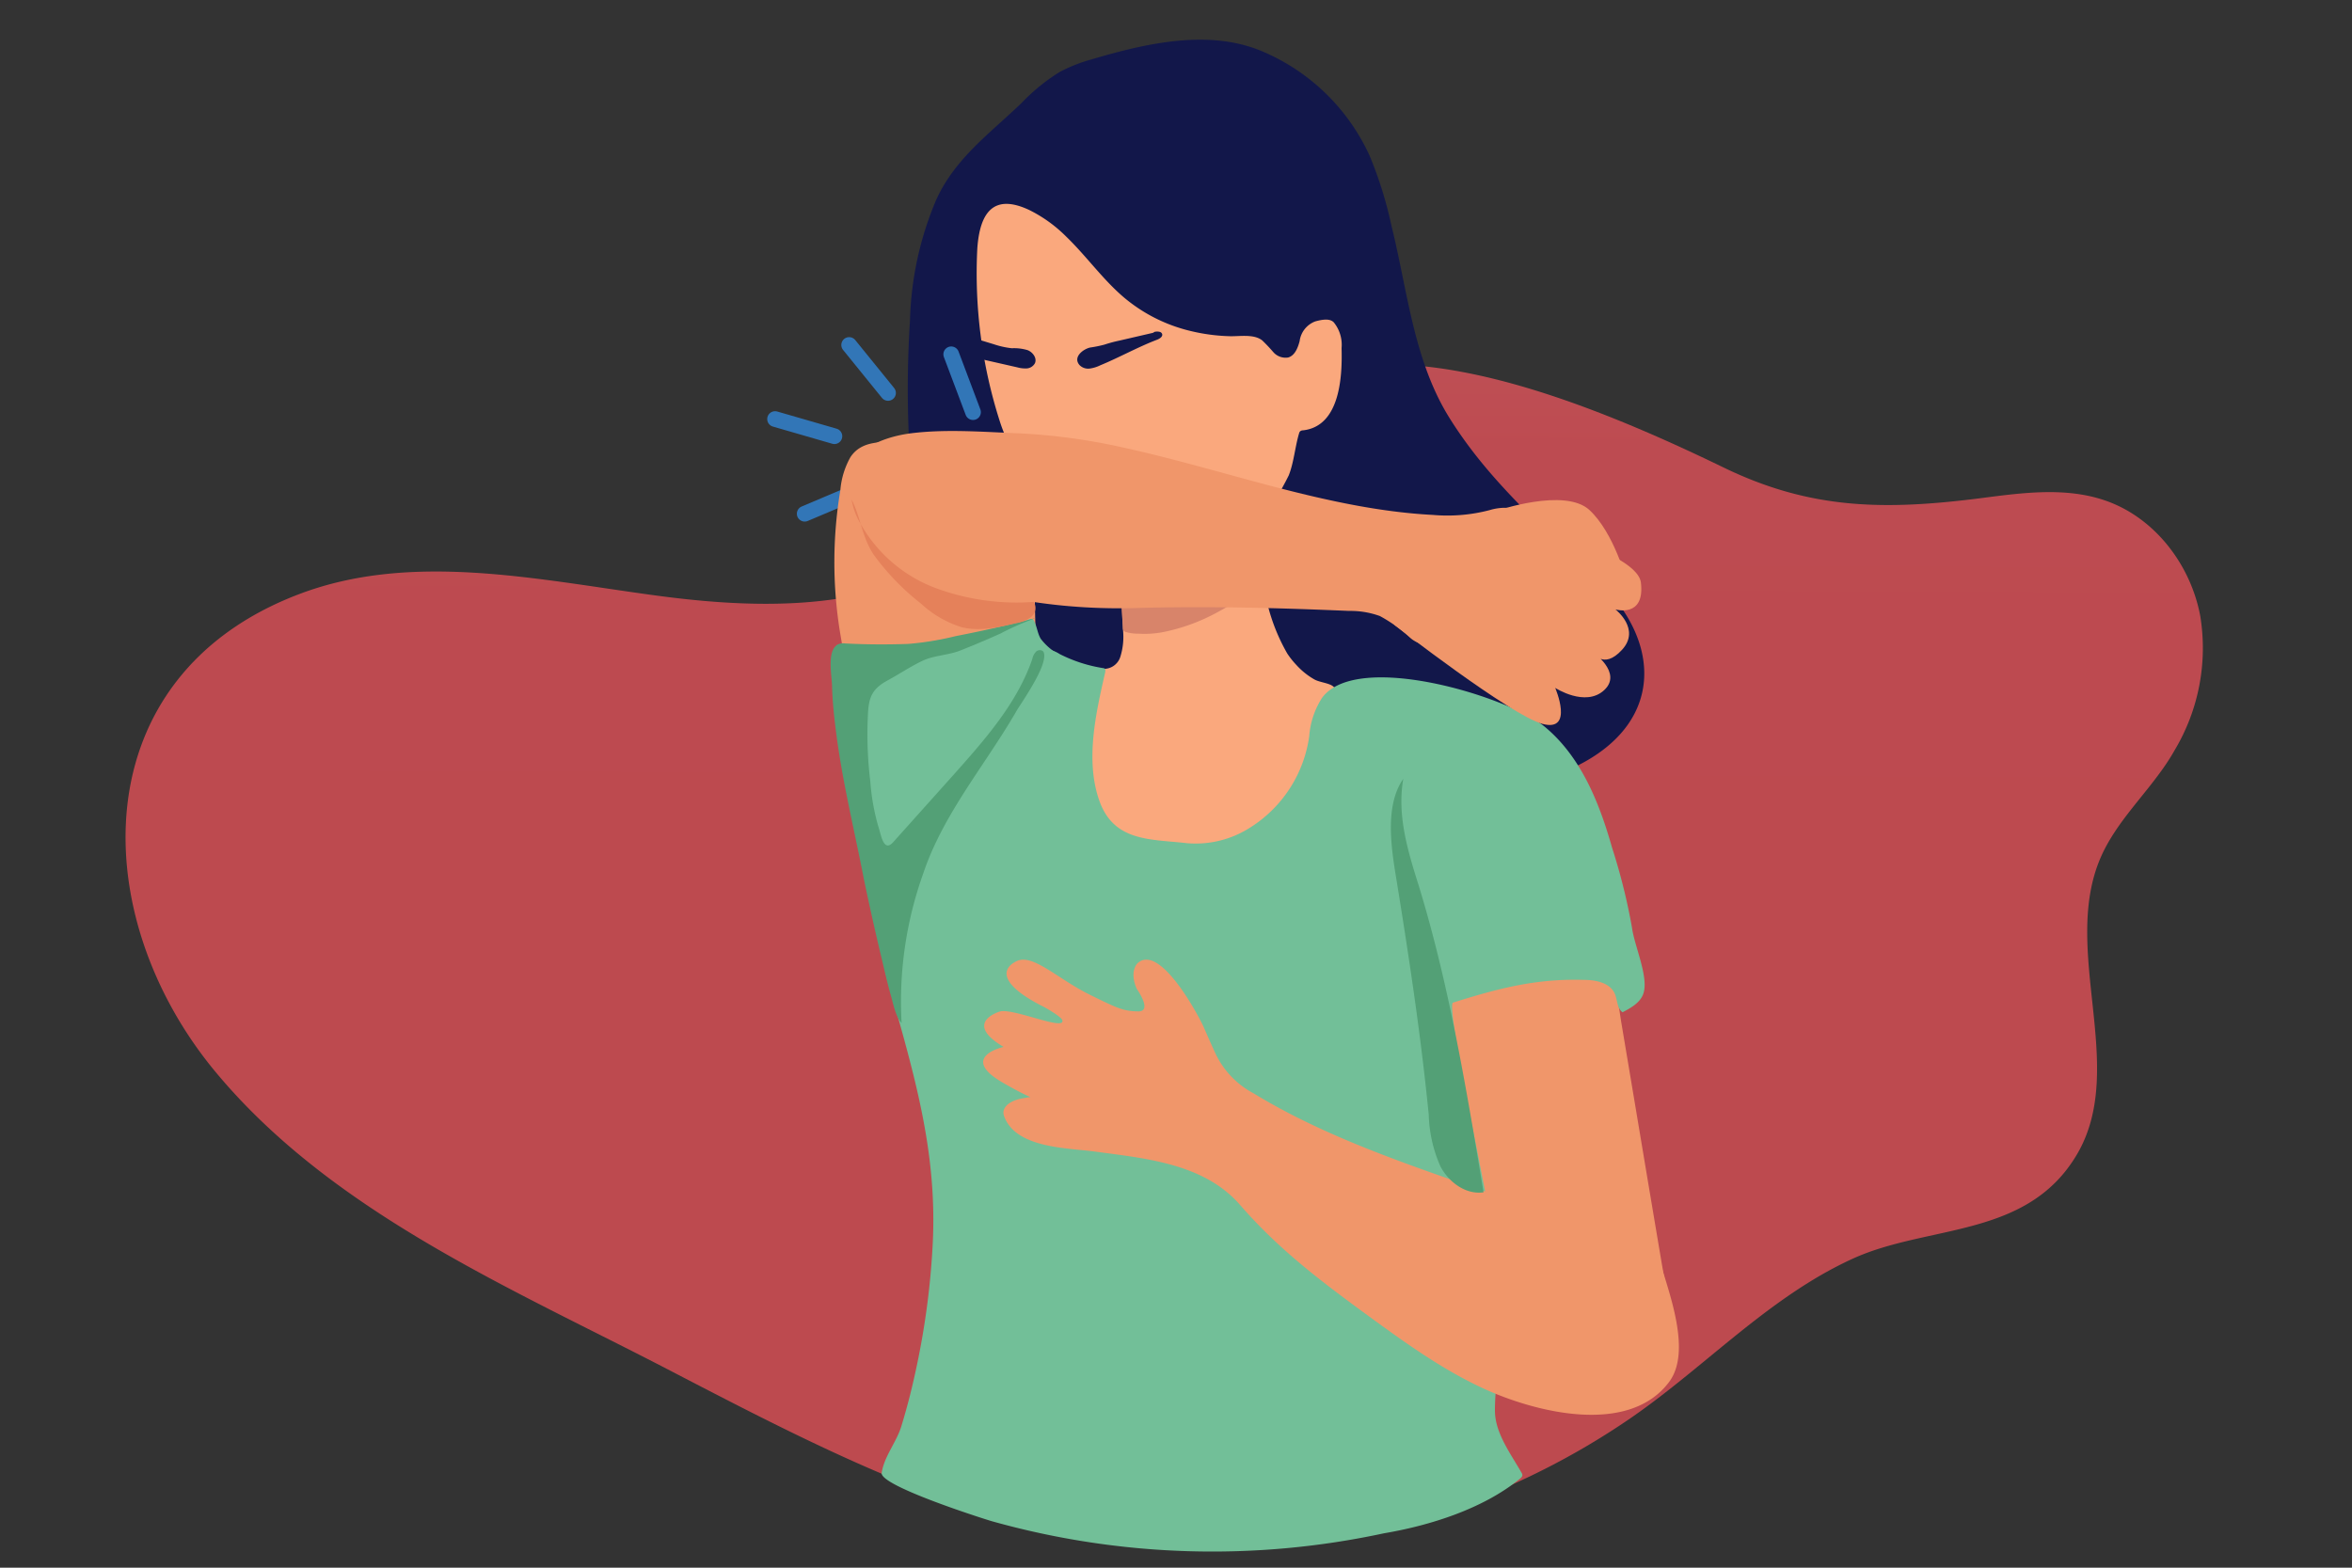 <svg id="Layer_1" data-name="Layer 1" xmlns="http://www.w3.org/2000/svg" xmlns:xlink="http://www.w3.org/1999/xlink" viewBox="0 0 300 200"><rect x="0" y="0" width="300" height="200" fill="#333333" stroke="none"/><defs><style>.cls-1{opacity:0.84;fill:url(#linear-gradient);}.cls-2{fill:#f0966a;}.cls-3{fill:#faa87d;}.cls-4{fill:#12174a;}.cls-5{fill:none;stroke:#3276b7;stroke-linecap:round;stroke-miterlimit:10;stroke-width:2px;}.cls-6{fill:#72bf98;}.cls-7{fill:#d8846a;}.cls-8{fill:#53a076;}.cls-9{fill:#e5815a;}</style><linearGradient id="linear-gradient" x1="148.89" y1="-7.23" x2="147.89" y2="257.76" gradientUnits="userSpaceOnUse"><stop offset="0" stop-color="#fff"/><stop offset="0.01" stop-color="#fae9ea"/><stop offset="0.03" stop-color="#f2c5c7"/><stop offset="0.05" stop-color="#eba5a8"/><stop offset="0.08" stop-color="#e5898e"/><stop offset="0.11" stop-color="#e07379"/><stop offset="0.14" stop-color="#dd6269"/><stop offset="0.18" stop-color="#da575d"/><stop offset="0.24" stop-color="#d85057"/><stop offset="0.41" stop-color="#d84e55"/></linearGradient></defs><path class="cls-1" d="M277.37,95.72c-.35.62-.73,1.23-1.13,1.82-2.71,4-6.36,7.41-8.29,11.84-5.13,11.79,3.47,26.75-3,37.84-6.35,10.84-19,8.93-28.7,13.39-10.91,5-19.13,14.19-29,20.81a95.71,95.71,0,0,1-53.1,16.31c-25.25,0-48-12.15-69.82-23.47C64.44,164,42.2,154.41,27.54,136.81c-16.66-20-17-50.51,10.58-61,14.3-5.45,30.21-1.91,45.38.14C95,77.51,108,78.06,118.72,72.8c11.86-5.8,21-16.18,33.41-21.6a59.15,59.15,0,0,1,34.51-3.72c11.05,2.09,23.1,7.26,33.2,12.16,11.11,5.39,20.56,5.49,33,3.89,5.23-.68,10.68-1.4,15.67.32,6.3,2.16,10.9,8.16,12.13,14.71A25.38,25.38,0,0,1,277.37,95.72Z"/><path class="cls-2" d="M212.2,162.61a8.27,8.27,0,0,1,.11,3.32,6.07,6.07,0,0,1-2.69,3.46c-4.64,3.16-10.8,2.43-16.34,1.57a8.53,8.53,0,0,1-4.4-1.56,8.19,8.19,0,0,1-2-3.39,105.53,105.53,0,0,1-6.3-25.35c-.67-5.51-.36-12.19,4.35-15.13a14.73,14.73,0,0,1,5.75-1.73c3.4-.51,9.74-2.29,12.94-.54,2.65,1.45,2.76,4.77,3.22,7.43C208.63,141.32,210.4,152,212.2,162.61Z"/><path class="cls-3" d="M147.16,76.26c-7.12.18-12.47-3.8-16.07-9.94-2.92-5-4.32-10.69-5.7-16.3-2.09-8.55-4.75-15.91-.06-24.1a24.12,24.12,0,0,1,17.16-11.68l1.28-.2c12.82-2,24.87,6.41,26.78,18.68.18,1.13.12,2.36.39,3.46s.65,2,.89,3a27.82,27.82,0,0,1,.93,7.14c-.09,3.37-1.25,6.87-3.83,9a7.88,7.88,0,0,0-1.37,1.27,5.24,5.24,0,0,0-.61,1.26,75.74,75.74,0,0,0-2.31,7.32c-.85,3.25-1.82,7-4.89,8.76S150.79,76.17,147.16,76.26Z"/><path class="cls-4" d="M167.77,41a3.11,3.11,0,0,0-2,2.52c-.23.86-.61,1.85-1.47,2.09a2.08,2.08,0,0,1-1.89-.69A21,21,0,0,0,161,43.43c-1.08-.86-2.93-.49-4.21-.54a23.88,23.88,0,0,1-5-.68,20.54,20.54,0,0,1-8.45-4.28c-2.71-2.31-4.78-5.27-7.34-7.74a17.82,17.82,0,0,0-4.7-3.39c-4.62-2.18-6.31.38-6.64,4.84a61.87,61.87,0,0,0,2.86,22.09c1.15,3.65,3.42,6.74,4.67,10.27,1.12,3.12,1.58,5.22,4.57,7.27a18.52,18.52,0,0,0,8.91,3,2.91,2.91,0,0,1,1.84.58,2.66,2.66,0,0,1,.56,1.68,54.33,54.33,0,0,1,.13,7.44,9,9,0,0,1-1,4.19A8.53,8.53,0,0,1,143.93,91a36.19,36.19,0,0,1-24,4.24,16.54,16.54,0,0,1-5.3-1.7c-4.08-2.29-6.26-7.15-6.23-11.82,0-5.56,2.68-9.6,5.61-14,2.63-3.91,2.16-7.72,1.91-12.11a136.58,136.58,0,0,1,.15-14.73,42.07,42.07,0,0,1,3.37-15.45c2.42-5.25,6.74-8.34,10.85-12.28a24.68,24.68,0,0,1,4.93-4,20.18,20.18,0,0,1,4-1.57c6.76-2,14.71-3.88,21.49-1.15a26.31,26.31,0,0,1,14,13.47,51.34,51.34,0,0,1,2.78,8.93c2.05,8.27,2.8,17,7.28,24.31,4.75,7.68,10.89,13,17.17,19.32,10,7.88,11.18,19.58-1.23,25.46-3.37,1.6-6.91,3.07-10.64,3.27-7.74.4-13.38-4.68-19.52-8.07-1.33-.73-2.86-1.06-4.23-1.72-3.14-1.52-5.21-4.72-6.17-8.08a37.36,37.36,0,0,1-.95-10.4,14,14,0,0,1,.33-3.6A14,14,0,0,1,161.16,66a38,38,0,0,0,3.22-5.35c.66-1.66.8-3.64,1.32-5.37a.55.55,0,0,1,.13-.25.59.59,0,0,1,.39-.13c4.74-.55,5-6.93,4.9-10.5a4.53,4.53,0,0,0-1-3.28C169.61,40.6,168.66,40.76,167.77,41Z"/><path class="cls-4" d="M129.23,44.42l-.23,0a10.88,10.88,0,0,1-2.26-.51l-2.31-.7a2.42,2.42,0,0,0-2.38.31c-1.49,1.29,2.9,2.25,3.69,2.43l4,.91A3.87,3.87,0,0,0,131,47a1.29,1.29,0,0,0,1-.65c.3-.65-.26-1.42-.93-1.68A6,6,0,0,0,129.23,44.42Z"/><path class="cls-4" d="M147.07,42.46l-4.32,1a17.56,17.56,0,0,0-1.89.51,16,16,0,0,1-1.83.37c-.89.21-2.21,1.22-1.34,2.23a1.54,1.54,0,0,0,1.3.45,4.47,4.47,0,0,0,1.36-.42c2.43-1,4.79-2.33,7.26-3.27.34-.13.75-.42.61-.75a.44.44,0,0,0-.29-.24,1.4,1.4,0,0,0-.67,0Z"/><line class="cls-5" x1="106.43" y1="55.65" x2="98.86" y2="53.46"/><line class="cls-5" x1="124.11" y1="52.58" x2="121.33" y2="45.2"/><line class="cls-5" x1="113.27" y1="50.13" x2="108.31" y2="44.01"/><path class="cls-3" d="M165.35,84.83a9.31,9.31,0,0,0,2.3,1.85c.63.36,1.87.46,2.37.87.81.65.53,1.16.3,2.37a27.09,27.09,0,0,1-4.58,11.23c-4.3,5.82-11.8,9.26-18.9,8a9.14,9.14,0,0,1-4.59-1.85,8,8,0,0,1-1.67-2.34c-1.51-2.94-2.83-7-2.25-10.37.12-.73.45-1.4.61-2.11a13.82,13.82,0,0,0,.11-2.14,32.93,32.93,0,0,1,.59-4.63c0-.17.09-.38.25-.45a.66.66,0,0,1,.37,0,2.19,2.19,0,0,0,2.64-1.47,8.55,8.55,0,0,0,.33-3.52c-.08-1.84-.1-3.67-.07-5.51,0-2.19,2.4-3.12,2.89-5.33a28.64,28.64,0,0,0,.17-4.55c0-3.23,3-5.88,6.68-5.89h1.2c3.68,0,6.69,2.63,6.7,5.86.18,3.59-.23,7.56.6,11a24.41,24.41,0,0,0,2.79,7.52A10.53,10.53,0,0,0,165.35,84.83Z"/><path class="cls-6" d="M168.65,89A10.39,10.39,0,0,0,167,93.87a16.44,16.44,0,0,1-7.53,11.7,12.86,12.86,0,0,1-8.07,2c-4.6-.53-9.27-.15-11.15-5.34s-.45-11.35.73-16.51c0-.15.05-.33-.07-.42a.39.39,0,0,0-.18-.06,18.54,18.54,0,0,1-5.57-1.8,4,4,0,0,0-2-.65c-.26,3.89-3.25,7.75-5.39,10.81-1.71,2.44-3.49,4.86-5.4,7.14-2.64,3.14-4.1,6.93-5.53,10.72-1.23,3.29-3.87,6.84-4.09,10.38a11,11,0,0,0,.58,3.63c3.17,11.29,6.21,21.18,5.65,33a99.43,99.43,0,0,1-2,15.56c-.55,2.65-1.2,5.28-2,7.88-.58,2-2.22,3.9-2.52,6-.24,1.62,12.56,5.72,14.08,6.17a104.13,104.13,0,0,0,50,1.53c5.91-1,12.64-3.13,17.32-6.95.16-.13.33-.29.32-.49a.65.65,0,0,0-.11-.29c-1.37-2.41-3.39-5.07-3.39-7.92,0-4.81,1.39-9.59.89-14.38-.65-6.31-1.93-12.5-3.15-18.73-.32-1.65-3.87-18.69-3.09-18.94,5.76-1.81,10.59-3.09,16.72-2.9,1.51,0,3.3.37,3.91,1.75.36.8.27,1.87,1,2.38,1.12-.58,2.35-1.28,2.69-2.5.61-2.13-1.19-6-1.49-8.31a77,77,0,0,0-2.54-10.19c-1.64-5.79-4-11.68-8.68-15.5S173.13,83,168.65,89Z"/><path class="cls-7" d="M161.19,74.76l-18.37-.36.23,2.81c0,1.11.12,1.65.18,2.75,0,.34,0,.52.34.66a5.4,5.4,0,0,0,1.61.22,12.58,12.58,0,0,0,3.18-.2,24.43,24.43,0,0,0,6.83-2.48,30.94,30.94,0,0,0,3.16-1.92,5,5,0,0,1,1.29-.74C160.07,75.36,160.76,74.75,161.19,74.76Z"/><path class="cls-2" d="M155,134.33c-.46-1-.9-2-1.49-3.35-.74-1.62-5.62-10.7-8.43-8.08,0,0-1.07,1-.09,3.25,0,0,2.09,2.91.17,2.88s-2.73-.44-6.28-2.19c-4-2-7.16-5.2-9.19-4.23s-2.24,3,3.48,5.86c0,0,2.24,1.22,2.34,1.72.28,1.33-6.12-1.54-7.93-1.16,0,0-4.88,1.39.43,4.53,0,0-5.75,1.27-.17,4.52s5.06,2,5.06,2a4.68,4.68,0,0,0-2.21,0c-1.71.22-3,1.11-2.64,2.24,1.41,4.18,8.08,4.12,11.58,4.59,6.53.88,13.95,1.53,18.54,6.81,4.78,5.5,9.91,9.43,15.89,13.81,4.85,3.54,9.74,7.12,15.2,9.63,6.36,2.93,18.42,6.12,23.64-.86,2.89-3.87,0-11.29-1.18-15.39a5.07,5.07,0,0,0-.92-2,5,5,0,0,0-3.08-1.23c-2.52-.39-5.29-.51-7.7-1.34-2-.71-4.25-2.91-6.54-2.91-11.32-4.05-23.26-7.65-33.59-13.95A11.13,11.13,0,0,1,155,134.33Z"/><path class="cls-2" d="M188.92,65.45s19.84,4.34,20.38,8.88-3.25,3.42-3.25,3.42,3.27,2.5.84,5.15-3.73.28-3.73.28,3.85,2.66,1.45,4.87-6.24-.29-6.24-.29,2.45,5.69-1.63,4.59-18.88-12.62-18.88-12.62Z"/><path class="cls-2" d="M190.93,65.16s8.68-3,11.81-.09S207.45,74,207.45,74l-11.27,1.88Z"/><line class="cls-5" x1="109.9" y1="62.47" x2="102.64" y2="65.54"/><path class="cls-2" d="M108.1,86.34l.08.47c.26,1.56.31,3.72,1.28,5a2.2,2.2,0,0,0,1.06.66,26.27,26.27,0,0,0,21.77-1.79l-.37-17.55a23.12,23.12,0,0,0-.83-6.84c-1.84-5.51-9-6.82-13.43-9.3a4.07,4.07,0,0,0-2.82-.66c-2.3.08-4.94-.19-6.37,2a10.25,10.25,0,0,0-1.28,4.18,55.82,55.82,0,0,0-.07,18Z"/><path class="cls-6" d="M113.52,118.11c.08.25.19.54.44.61,2-5.26,7.21-9.25,10.43-13.9,2.06-3,4-6,6.25-8.91,1-1.33,2.27-2.46,3.32-3.77a8.28,8.28,0,0,0,1-2c.37-.79,1.05-1.39,1.46-2.16a3.54,3.54,0,0,0-1.37-4.5,7.31,7.31,0,0,1-2.31-2c-.4-.68-.47-1.51-.82-2.22a.56.56,0,0,0-.2-.25c-.29-.19-.81.19-1.1.27-.5.14-1,.24-1.56.37-1.12.29-2.25.56-3.38.82q-3.45.78-6.93,1.37a40.8,40.8,0,0,1-10.23.55c-.75-.07-1.67-.11-2.09.52a1.89,1.89,0,0,0-.23,1c0,2.88,1.05,5.55,1.22,8.38a56.51,56.51,0,0,0,1.29,8.78C110,106.89,111.92,112.46,113.52,118.11Z"/><path class="cls-8" d="M131.18,87.88c-4,8.05-10.5,14.88-13.4,23.5A48.48,48.48,0,0,0,115,130.51c-.76-.76-1.09-2.55-1.39-3.58-.47-1.66-.84-3.35-1.24-5q-1.17-4.91-2.2-9.86C109,106,107.48,99.86,106.68,93.7c-.26-2-.49-4-.55-6.09,0-1.32-.75-4.69.79-5.42a1.78,1.78,0,0,1,.89-.1c2.67.14,5.3.15,8,.06a37.09,37.09,0,0,0,6.1-1q5.18-1,10.3-2.33a34.05,34.05,0,0,0-4.59,2Q125,82,122.46,83c-1.53.6-3.3.6-4.77,1.29s-3,1.71-4.43,2.49c-2.42,1.29-2.5,2.63-2.59,5.22a49.7,49.7,0,0,0,.34,7.71,27.93,27.93,0,0,0,1,5.66c.35,1,.66,3.47,1.91,2.08l7.65-8.54c4-4.49,8.14-9.14,10.1-14.83a1.84,1.84,0,0,1,.54-1c.3-.22.82-.17.93.18.59,1.82-3.52,7.27-4.35,8.82"/><path class="cls-8" d="M181,113.11c3.87,12.7,6.05,25.85,8.23,39-2.25.33-4.42-1.27-5.49-3.28a17.34,17.34,0,0,1-1.5-6.59c-1-10.11-2.52-20.16-4.15-30.19-.64-3.9-1.48-9.28.9-12.69C178.17,104.06,179.58,108.61,181,113.11Z"/><path class="cls-2" d="M143.38,57.12C156.49,60,169.51,65,182.76,65.69a21.22,21.22,0,0,0,7.24-.61c2.6-.79,5.61,0,2.79,2.28-2.65,2.11-4.62,2.45-6,5.81-.81,1.89-1.88,3.1-2.25,5.13-.28,1.58-.7,4-2.91,3.89a3.38,3.38,0,0,1-1.78-.84A18.74,18.74,0,0,0,176,78.59a11,11,0,0,0-3.91-.65c-9-.39-18.11-.63-27.16-.37-8.66.26-18.85-1-26.71-4.66-2.31-1.09-4.71-2.26-6.25-4.3-1.39-1.84-2.2-4.43-3-6.57-1.69-4.43,3.72-6.34,7.29-6.77,4.36-.54,9-.18,13.41,0A77.52,77.52,0,0,1,143.38,57.12Z"/><path class="cls-9" d="M109.75,66.8A18.41,18.41,0,0,0,119.28,75a29.8,29.8,0,0,0,12.57,1.79,1.46,1.46,0,0,1-.32,1.91,4.29,4.29,0,0,1-1.95.81c-2.28.54-4.67,1.07-6.94.5a13.49,13.49,0,0,1-5.16-3,31.2,31.2,0,0,1-6-6.19c-1.55-2.26-1.68-4.82-2.86-7.09A9,9,0,0,0,109.75,66.8Z"/></svg>